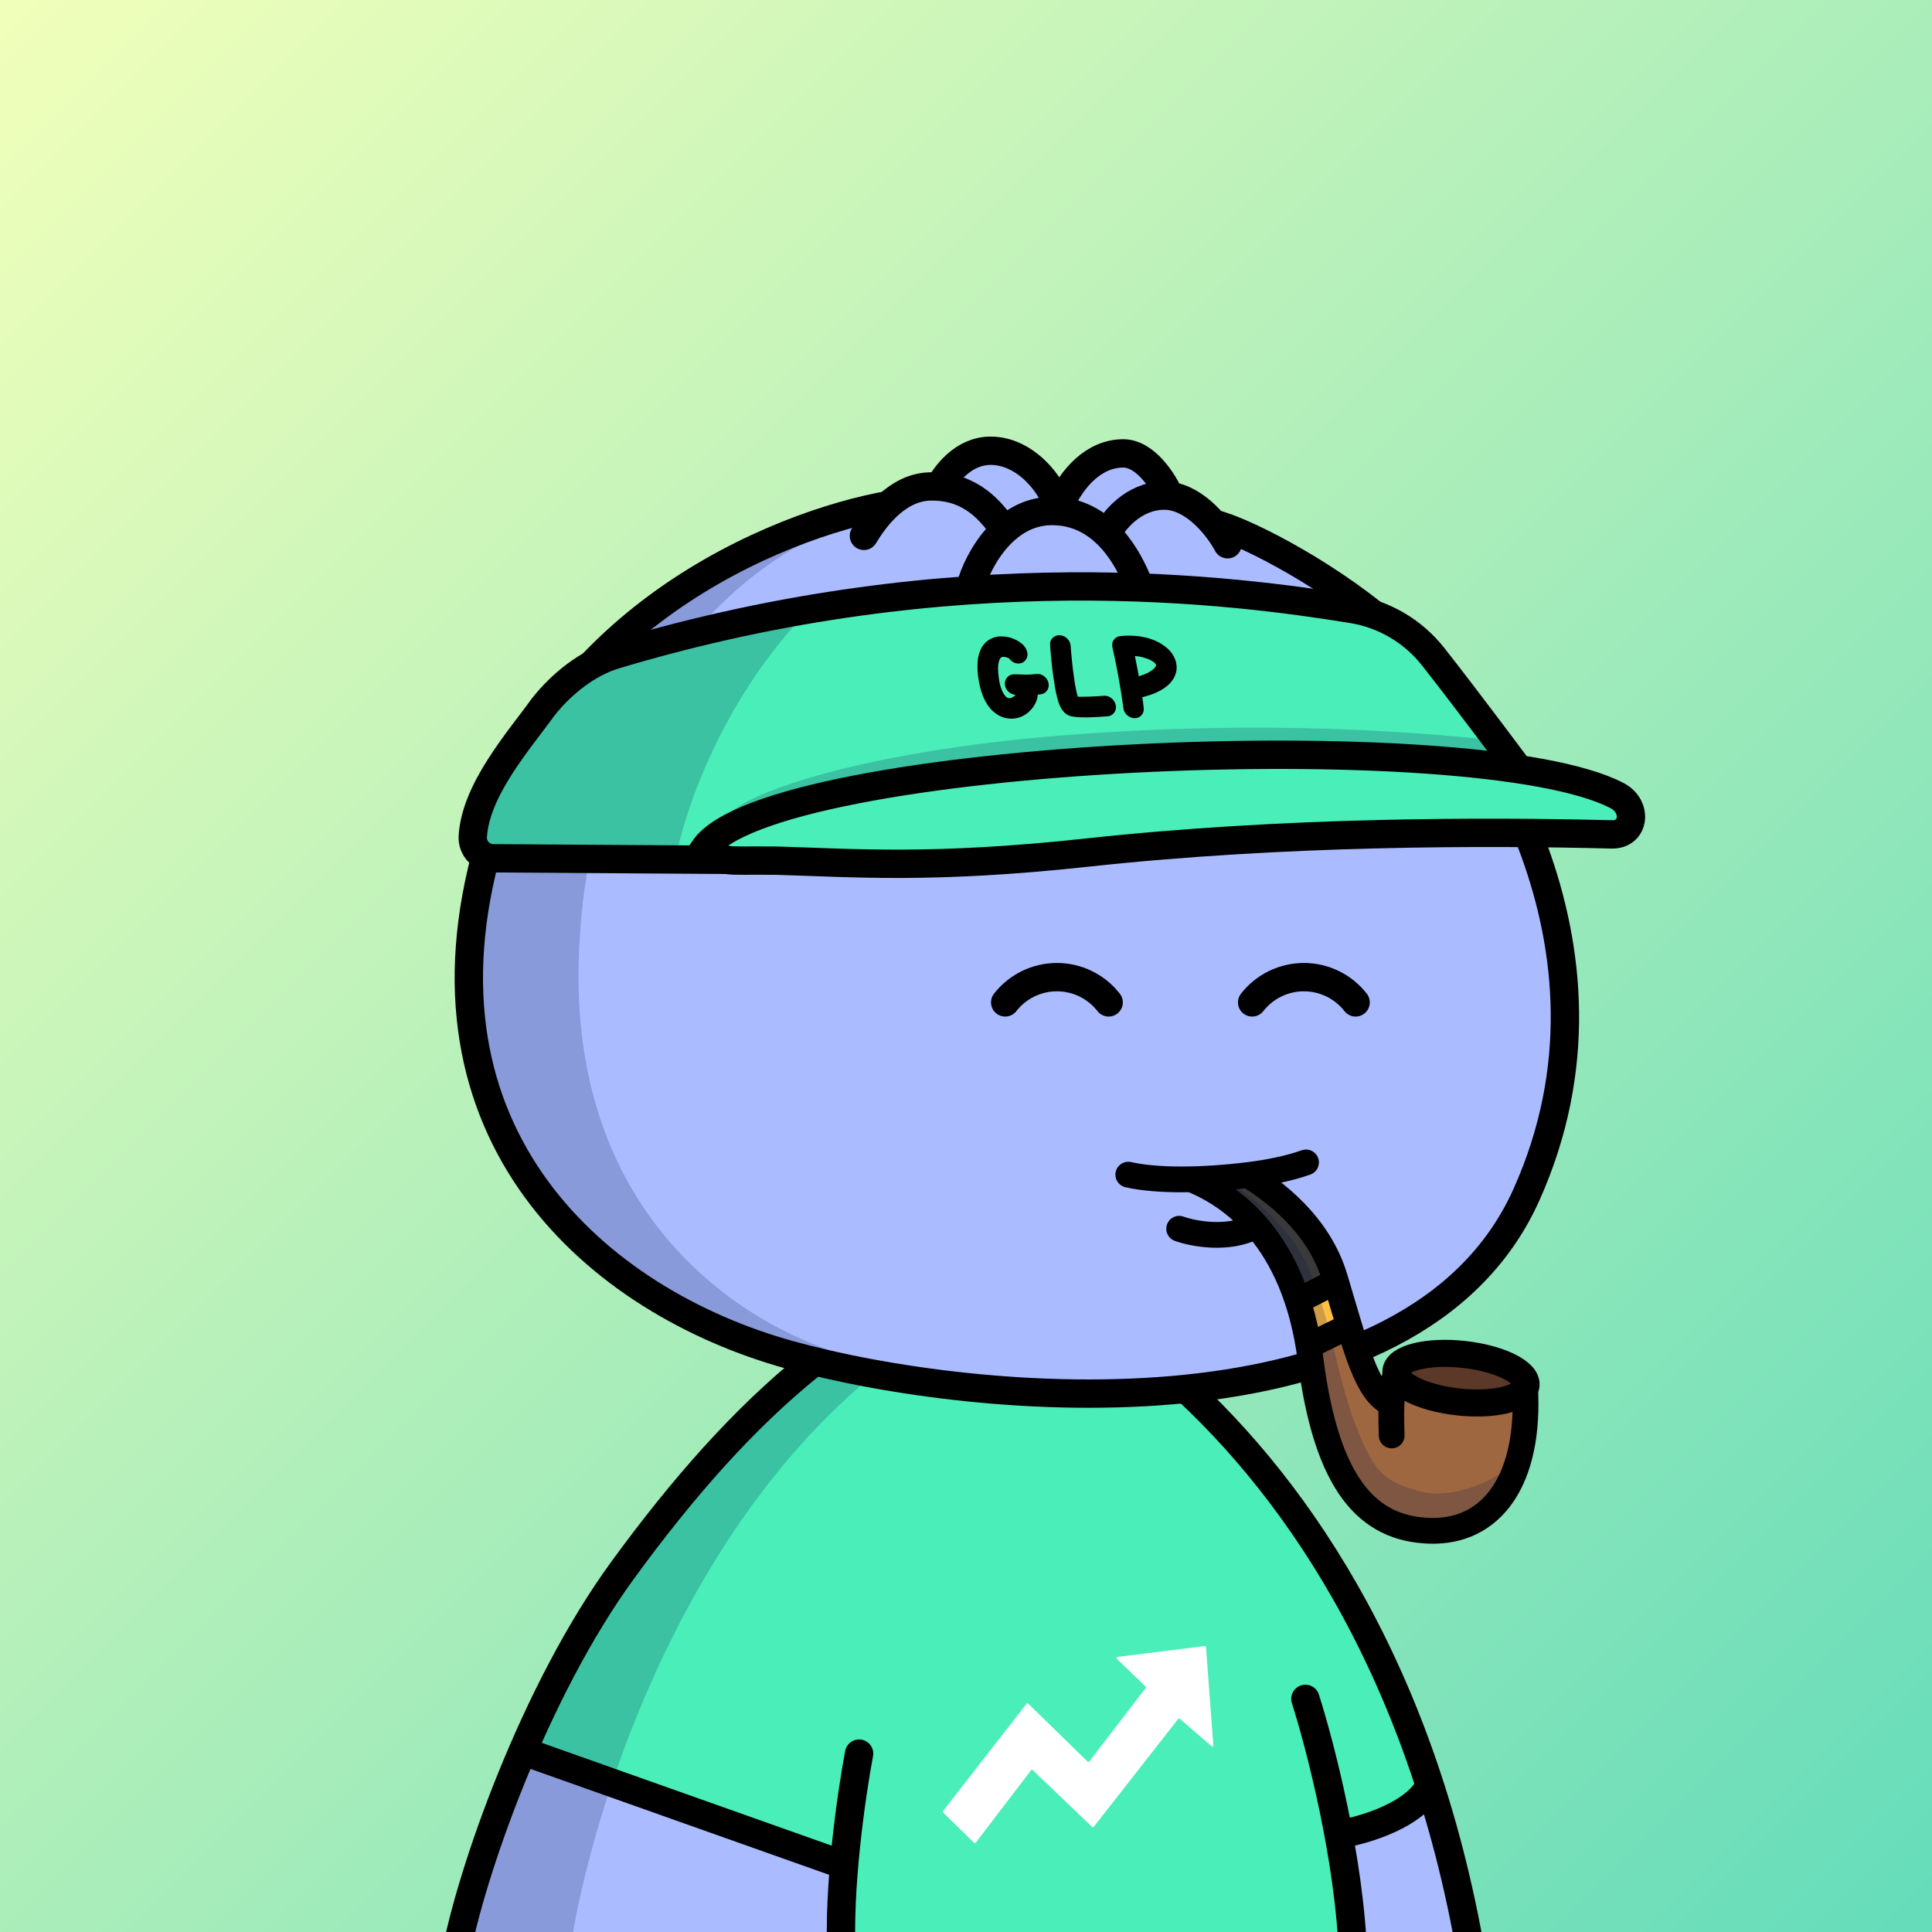 <svg
      xmlns="http://www.w3.org/2000/svg"
      preserveAspectRatio="xMidYMin meet"
      fill="none"
      viewBox="0 0 1500 1500"
    >
      <rect x="0" y="0" width="1500" height="1500" fill="#808080" stroke="none"/>
      <g>
      <path fill="url(#prefix__paint0_linear_53_30460)" d="M0 0h1500v1500H0z"/><defs><linearGradient id="prefix__paint0_linear_53_30460" x1="0" y1="0" x2="1500" y2="1500" gradientUnits="userSpaceOnUse">
<stop stop-color="#F1FFBA"/>
<stop offset="1" stop-color="#65DCBA"/>
</linearGradient></defs>
      <g clip-path="url(#clip0_491_602)">
<path d="M773 1011.5C543.4 1029.9 398.667 1353.5 355 1513H1138.5C1075.7 1127 868.667 1017.83 773 1011.5Z" fill="#4AEEB9"/>
<path d="M409 1362.5L354 1512.5H651.5V1444.5L409 1362.5Z" fill="#AABBFF"/>
<path d="M1039.5 1426.5L1046 1512.5L1142.5 1504L1111 1393L1039.5 1426.5Z" fill="#AABBFF"/>
<path d="M749.5 1019.5C536 1134 457.448 1414.63 443.159 1511H353.699C350.414 1508.73 357.049 1471.27 409.87 1339.62C462.691 1207.98 569.086 1113.24 605.384 1082.33L674 1033.5L749.5 1019.5Z" fill="#001647" fill-opacity="0.2"/>
<path d="M353.5 1519.5C365.5 1454.33 414.5 1313.6 483.5 1219C530.101 1155.11 577.468 1101.29 629.141 1059.66C710.278 994.299 826.037 996.323 905.02 1064.27C1000.08 1146.05 1103.44 1290.29 1142.5 1519.5M1013.5 1319C1024.83 1354.33 1048.1 1443.9 1050.5 1519.5M667 1361.5C661.167 1392.33 650.3 1467.1 653.5 1519.5M408.5 1360.5L651 1446.5M1040.5 1424C1056.33 1421.5 1091.7 1411.6 1106.5 1392" stroke="black" stroke-width="22" stroke-linecap="round"/>
<path d="M867.641 1286.42C866.902 1286.51 866.6 1287.42 867.137 1287.94L889.399 1309.38C889.724 1309.69 889.763 1310.2 889.487 1310.56L845.736 1367.62C845.414 1368.04 844.798 1368.08 844.419 1367.71L798.316 1322.73C797.939 1322.36 797.327 1322.41 797.003 1322.82L732.188 1406.08C731.91 1406.44 731.944 1406.95 732.267 1407.27L756.242 1430.75C756.621 1431.12 757.238 1431.07 757.561 1430.65L800.516 1374.42C800.836 1374 801.447 1373.96 801.828 1374.32L847.917 1418.39C848.295 1418.75 848.9 1418.71 849.223 1418.3L914.727 1334.57C915.038 1334.17 915.618 1334.12 916 1334.45L940.538 1355.72C941.134 1356.24 942.056 1355.77 941.997 1354.98L936.341 1278.82C936.303 1278.32 935.852 1277.94 935.35 1278.01L867.641 1286.42Z" fill="white"/>
</g>
<defs>
<clipPath id="clip0_491_602">
<rect width="1500" height="1500" fill="white"/>
</clipPath>
</defs>
      <g clip-path="url(#clip0_497_1194)">
<path d="M379.667 654.812C432.345 471.574 618.472 401.981 699.114 390.653C740.985 382.718 849.655 375.215 949.364 408.675C980 418.956 1049.88 457.388 1091.92 499.818C1144.47 552.856 1272.97 732.052 1185.05 927.725C1097.12 1123.4 758.414 1092.29 612.749 1051.82C464.472 1010.63 314.48 881.563 379.667 654.812Z" fill="#AABBFF"/>
<path d="M449.293 747.204C454.734 531.068 585.306 432.345 649.911 410C432.292 459.565 365.296 655.455 364 747.204C377.99 984.871 584.496 1053.43 681 1058C601.498 1044.46 443.853 963.339 449.293 747.204Z" fill="#001647" fill-opacity="0.2"/>
<path d="M379.667 654.812C432.345 471.574 618.472 401.981 699.114 390.653C740.985 382.718 849.655 375.215 949.364 408.675C980 418.956 1049.88 457.388 1091.92 499.818C1144.47 552.856 1272.97 732.052 1185.05 927.725C1097.12 1123.4 758.414 1092.29 612.749 1051.82C464.472 1010.63 314.48 881.563 379.667 654.812Z" stroke="black" stroke-width="22" stroke-linecap="round"/>
</g>
<defs>
    <clipPath id="prefix__clip0_299_662"><path fill="#fff" d="M0 0h1500v1500H0z"/></clipPath>
</defs>
      <g clip-path="url(#clip0_624_3550)">
<path d="M860.753 778.254C855.989 772.147 849.895 767.208 842.935 763.81C835.975 760.413 828.332 758.647 820.587 758.647C812.842 758.647 805.198 760.413 798.238 763.81C791.278 767.208 785.184 772.147 780.42 778.254" stroke="black" stroke-width="22" stroke-miterlimit="10" stroke-linecap="round"/>
<path d="M870.881 910.959C896.594 937.099 946.448 937.099 972.168 910.959" stroke="black" stroke-width="22" stroke-miterlimit="10" stroke-linecap="round"/>
<path d="M1052.5 778.254C1047.74 772.147 1041.64 767.208 1034.68 763.81C1027.72 760.413 1020.08 758.647 1012.33 758.647C1004.59 758.647 996.946 760.413 989.985 763.81C983.025 767.208 976.931 772.147 972.167 778.254" stroke="black" stroke-width="22" stroke-miterlimit="10" stroke-linecap="round"/>
</g>
<defs>
<clipPath id="clip0_624_3550">
<rect width="1500" height="1500" fill="white"/>
</clipPath>
</defs>
      <g clip-path="url(#clip0_838_2238)">
<ellipse cx="932" cy="915.5" rx="131" ry="69.5" fill="#AABBFF"/>
<path d="M993 969L1016.5 1012.5L1037.5 996L1012.5 942L977 913.5L939 917L993 969Z" fill="#3A3A3A"/>
<path d="M1039.5 1003L1011 1013.5L1020 1036.5L1043.5 1028.5L1039.5 1003Z" fill="#FFBF44"/>
<path d="M1111 1190C1050.6 1187.6 1024.17 1090.67 1018.5 1042.5C1016.1 1033.3 1033.83 1025 1043 1022L1052.5 1054L1075 1091L1084.5 1077L1131 1093L1184 1091C1184.83 1125 1171.4 1192.4 1111 1190Z" fill="#9E6740"/>
<path d="M1103 1158C1127 1164.4 1158.5 1149.83 1168 1141.5L1153.5 1174L1122 1192.5L1074 1182L1042.5 1145.5L1015.5 1044.5L1002 999.5L962 936.5L953 917.5C960.333 920.833 980.4 934.2 1002 961C1029 994.5 1035.5 1060.5 1050.5 1101C1065.6 1141.76 1073 1150 1103 1158Z" fill="#001647" fill-opacity="0.2"/>
<path d="M1113.5 1058C1078.7 1060 1090.67 1074.17 1101 1081L1179 1087.5L1189.5 1070C1178.67 1065.17 1148.3 1056 1113.5 1058Z" fill="#5B3827"/>
<path d="M1184 1076C1188.5 1149.5 1158 1190 1110 1188.5C1062 1187 1030 1153 1017.5 1055.5C1005.31 960.383 954.125 927.51 925.593 915.926M1079.5 1089.5C1061 1080.5 1053.8 1050.5 1036.5 992.5C1023.91 950.292 989.218 924.962 969.059 912.307M1080.5 1114.5C1080.17 1104.5 1079.2 1078.7 1084 1065.5M1011.5 1008L1034 996.5M1022 1042L1045.5 1030.5M876 912C898 917 932.891 916.736 969.059 912.307M1014 902.5C1000.47 907.255 984.917 910.365 969.059 912.307M915.5 954C926.667 958 954.1 963.2 974.5 952" stroke="black" stroke-width="20" stroke-linecap="round"/>
<ellipse cx="1134.29" cy="1070.01" rx="50.811" ry="18.57" transform="rotate(6.186 1134.29 1070.01)" stroke="black" stroke-width="21"/>
</g>
<defs>
<clipPath id="clip0_838_2238">
<rect width="1500" height="1500" fill="white"/>
</clipPath>
</defs>
      <g clip-path="url(#clip0_771_720)">
<path d="M711.94 381.541L669.138 415.004L754.914 456.956C786.09 456.451 856.04 454.579 886.429 451.127C916.817 447.675 946.703 430.594 957.848 422.485L912.882 387.272L890.772 360.146L852.07 352.844L816.711 388.83L811.119 369.892L779.2 357.196L748.101 362.456L711.94 381.541Z" fill="#AABBFF"/>
<path d="M754.823 451.145C758.386 440.393 766.661 423.631 780.081 411.559M882.17 449.083C878.062 439.675 870.922 425.659 859.411 414.501M670.743 416.037C678.291 403.405 696.028 378.1 722.448 377.672C724.832 377.634 727.122 377.712 729.323 377.895M780.081 411.559C789.433 403.145 801.285 397.009 815.783 396.774C818.147 396.736 820.438 396.825 822.658 397.03M780.081 411.559C771.884 400.903 758.35 380.305 729.323 377.895M953.095 422.563C946.826 410.677 929.573 387.795 908.089 385.052M859.411 414.501C864.186 404.755 879.655 385.169 903.328 384.785C904.936 384.759 906.524 384.852 908.089 385.052M859.411 414.501C850.192 405.565 838.17 398.463 822.658 397.03M729.323 377.895C734.108 368.72 747.587 350.309 768.512 349.97C795.461 349.534 817.557 375.809 822.658 397.03M908.089 385.052C903.334 374.267 889.367 351.713 871.612 352C849.419 352.36 832.274 370.674 822.592 392.964" stroke="black" stroke-width="22" stroke-linecap="round"/>
<path d="M1103.59 496.138L1064.83 470.767L918.277 453.082L717.83 462.897L564.043 488.81L473.802 509.162L432.463 530.557C427.326 540.555 410.416 567.861 383.877 597.11C357.337 626.358 364.717 653.231 371.724 663.012L491.329 670.53L751.551 667.073L941.615 655.067L1235.72 646.253L1259.18 641.824L1259.41 620.509L1253.17 620.443L1232.44 612.422C1223.45 609.38 1203.3 602.44 1194.59 599.019C1183.71 594.743 1177.48 593.637 1172.3 590.982C1168.16 588.858 1163.37 583.087 1161.49 580.467L1128.16 534.356L1103.59 496.138Z" fill="#4AEEB9"/>
<path d="M622.052 479.916C558.127 548.416 530.33 633.769 524.422 667.883L371.158 664.173C370.181 658.294 371.858 637.563 386.377 601.677C400.896 565.791 441.864 531.672 460.534 519.098L526.282 493.909L622.052 479.916Z" fill="#001647" fill-opacity="0.2"/>
<path d="M828.432 570.673C985.504 558.495 1101.11 568.755 1155.27 574.168L1171.68 594.539C1141.39 592.316 1056.18 587.815 957.65 587.59C859.123 587.365 701.561 609.708 635.096 620.907C609.008 630.64 558.425 646.912 564.798 634.137C572.764 618.17 664.079 583.415 828.432 570.673Z" fill="#001647" fill-opacity="0.2"/>
<path d="M810.387 524.845C808.671 523.565 806.554 523.021 804.417 523.297C802.301 523.582 800.142 523.739 797.993 523.775C796.143 523.807 794.292 523.739 792.331 523.663L791.561 523.632C791.01 523.609 790.45 523.586 789.88 523.573C789.069 523.562 788.219 523.563 787.33 523.574L787.24 523.575C786.209 523.547 785.162 523.78 784.217 524.221C783.282 524.663 782.44 525.323 781.82 526.1C781.149 526.899 780.68 527.814 780.402 528.818C780.125 529.821 780.077 530.852 780.229 531.81C780.514 533.947 781.578 535.874 783.235 537.254C784.691 538.567 786.52 539.324 788.461 539.431C788.382 539.522 788.303 539.603 788.224 539.684L788.096 539.825C787.514 540.503 786.801 541.051 785.995 541.441C785.22 541.81 784.403 542.03 783.543 542.081C782.942 542.038 782.36 541.865 781.837 541.581C781.283 541.278 780.788 540.844 780.371 540.269C779.325 538.921 778.466 537.432 777.828 535.869C776.662 532.953 775.895 529.882 775.526 526.667C774.614 520.707 774.669 516.156 775.702 513.083C776.346 510.935 777.27 510.414 777.658 510.24C778.126 510.074 778.615 509.998 779.125 510.002C779.745 510.004 780.356 510.087 780.938 510.22C781.519 510.363 782.102 510.556 782.654 510.779C782.896 510.876 783.137 510.993 783.378 511.11C784.131 512.161 785.082 513.08 786.151 513.787C787.532 514.7 789.138 515.171 790.728 515.152C790.728 515.152 790.738 515.152 790.748 515.152C791.788 515.169 792.845 514.936 793.78 514.485C794.725 514.033 795.557 513.363 796.187 512.556C796.847 511.728 797.325 510.752 797.563 509.719C797.8 508.686 797.817 507.596 797.594 506.558C797.351 505.481 796.969 504.436 796.447 503.472C795.68 502.061 794.655 500.833 793.403 499.828C792.038 498.645 790.526 497.653 788.887 496.883C785.344 495.025 781.362 494.064 777.362 494.112C775.892 494.07 774.414 494.228 772.998 494.585C771.642 494.911 770.327 495.397 769.065 496.042C767.634 496.79 766.325 497.736 765.179 498.85C764.013 499.984 762.998 501.276 762.146 502.767C760.386 506.068 759.349 509.621 759.064 513.345C758.711 518.059 758.938 522.807 759.744 527.407C761.168 536.811 764.088 544.256 768.392 549.504C770.473 552.099 773.029 554.199 775.988 555.743C778.775 557.179 781.915 557.952 784.975 557.955L785.505 557.968C788.315 557.934 791.028 557.321 793.604 556.13C798.576 553.78 802.456 549.672 804.535 544.557C805.185 542.899 805.593 541.134 805.742 539.352C806.581 539.272 807.34 539.173 808.048 539.044C809.077 538.932 810.073 538.58 810.946 538.029C811.849 537.458 812.62 536.679 813.149 535.792C813.708 534.885 814.066 533.851 814.193 532.789C814.31 531.748 814.207 530.679 813.885 529.683C813.311 527.71 812.071 525.994 810.386 524.835L810.387 524.845Z" fill="black"/>
<path d="M862.849 542.021C861.182 540.661 859.094 540.017 856.957 540.203C854.998 540.366 853.19 540.498 851.431 540.599C849.412 540.714 847.383 540.798 845.354 540.863C843.634 540.924 841.795 540.956 839.545 540.973C838.635 540.984 837.715 540.975 836.804 540.926C836.731 540.657 836.657 540.388 836.574 540.119L836.522 539.93C836.239 538.883 835.873 537.587 835.522 535.821L835.458 535.522C835.086 533.677 834.661 531.582 834.323 529.296C833.953 526.79 833.569 524.024 833.184 521.089C832.875 518.682 832.595 516.225 832.345 513.778C832.106 511.391 831.891 509.293 831.729 507.465C831.557 505.657 831.45 504.228 831.366 503.139L831.282 501.97C831.27 501.79 831.258 501.651 831.247 501.561L831.246 501.411C831.1 499.302 830.186 497.343 828.668 495.871C827.2 494.329 825.218 493.383 823.116 493.198C822.064 493.101 820.996 493.224 820 493.576C819.004 493.928 818.091 494.499 817.359 495.198C816.588 495.928 815.989 496.845 815.631 497.839C815.273 498.844 815.156 499.925 815.289 500.954C815.301 501.103 815.337 501.613 815.397 502.452L815.445 503.082C815.541 504.471 815.693 506.259 815.89 508.457L816.609 515.839C816.883 518.626 817.248 521.541 817.693 524.446C818.165 527.921 818.664 531.125 819.148 533.949C819.569 536.514 820.12 539.088 820.78 541.55C821.138 543.016 821.534 544.341 821.938 545.516C822.322 546.622 822.775 547.707 823.267 548.741C823.894 550.083 824.719 551.323 825.641 552.352C826.534 553.431 827.605 554.339 828.844 555.034C829.72 555.523 830.664 555.882 831.557 556.071C831.727 556.119 831.978 556.166 832.299 556.222L832.85 556.325C833.271 556.41 833.792 556.474 834.433 556.556L835.294 556.666C836.376 556.803 837.637 556.857 839.237 556.918C840.528 556.962 842.028 556.984 843.698 556.964C844.108 556.959 844.528 556.954 844.968 556.949L846.917 556.875C847.597 556.867 848.337 556.818 849.126 556.758C850.386 556.733 851.705 556.677 853.185 556.599L856.572 556.368L859.96 556.147C860.999 556.075 862.025 555.762 862.919 555.242C863.823 554.721 864.604 553.991 865.164 553.154C865.773 552.277 866.181 551.262 866.358 550.22C866.526 549.187 866.473 548.108 866.191 547.101C865.686 545.087 864.504 543.282 862.849 542.021Z" fill="black"/>
<path d="M913.502 517.086C913.398 515.948 913.214 514.79 912.96 513.653L912.908 513.453C911.732 509.697 909.561 506.303 906.649 503.658C903.737 501.013 900.411 498.903 896.782 497.367C892.751 495.666 888.507 494.527 884.16 493.98C879.433 493.387 874.632 493.345 869.898 493.852C868.888 493.924 867.892 494.226 867.008 494.717C866.104 495.218 865.323 495.938 864.723 496.785C864.113 497.652 863.705 498.657 863.538 499.709C863.37 500.722 863.443 501.781 863.725 502.767C865.435 510.177 867.04 518.048 868.478 526.152C869.916 534.245 871.172 542.19 872.214 549.778C872.43 551.916 873.444 553.854 875.071 555.244C876.608 556.646 878.588 557.492 880.67 557.616L880.88 557.634L881.219 557.6L881.229 557.6C882.209 557.588 883.177 557.366 884.062 556.945C885.006 556.494 885.838 555.824 886.449 555.036C887.099 554.228 887.558 553.313 887.816 552.32C888.074 551.346 888.122 550.356 887.96 549.358C887.779 547.59 887.548 545.862 887.298 544.205C887.146 543.247 887.005 542.289 886.873 541.33C895.139 539.3 901.624 536.342 906.148 532.547C908.02 531.034 909.609 529.244 910.884 527.209C911.894 525.577 912.653 523.807 913.121 521.941C913.522 520.366 913.642 518.745 913.502 517.116L913.502 517.086ZM895.203 519.768C893.787 520.915 892.228 521.894 890.598 522.664C888.519 523.629 886.359 524.425 884.156 525.052C883.222 519.743 882.198 514.485 881.116 509.348C884.468 509.507 887.908 510.325 891.938 511.897C893.435 512.499 894.825 513.322 896.158 514.386C896.794 514.858 897.281 515.502 897.57 516.239C897.592 516.389 897.594 516.549 897.576 516.699C897.548 516.889 897.48 517.07 897.333 517.302C896.805 518.248 896.095 519.067 895.203 519.758L895.203 519.768Z" fill="black"/>
<path d="M1179.65 597.897C1179.65 597.897 1140.53 545.209 1112.68 509.833C1097.06 490.015 1074.55 476.794 1049.62 472.803C961.208 458.582 743.451 428.602 477.49 508.349C456.356 514.699 436.035 530.675 421.417 549.299C403.538 574.256 369.107 612.924 367.061 649.58C366.951 651.739 367.28 653.897 368.029 655.924C368.778 657.952 369.931 659.807 371.419 661.376C372.907 662.946 374.698 664.198 376.684 665.056C378.671 665.915 380.811 666.362 382.975 666.37L566.22 667.582" stroke="black" stroke-width="22" stroke-miterlimit="10"/>
<path d="M1255.58 617.753C1146.59 560.501 599.199 584.58 546.961 658.709C564.514 670.51 558.304 667.744 603.286 668.225C662.543 669.905 723.114 675.104 844.614 661.892C996.702 645.346 1152.12 645.302 1251.25 647.827C1269.18 648.291 1271.58 626.126 1255.58 617.753Z" stroke="black" stroke-width="22" stroke-miterlimit="10"/>
</g>
<defs>
<clipPath id="clip0_771_720">
<rect width="1500" height="1500" fill="white"/>
</clipPath>
</defs>
      
    </g>
    </svg>